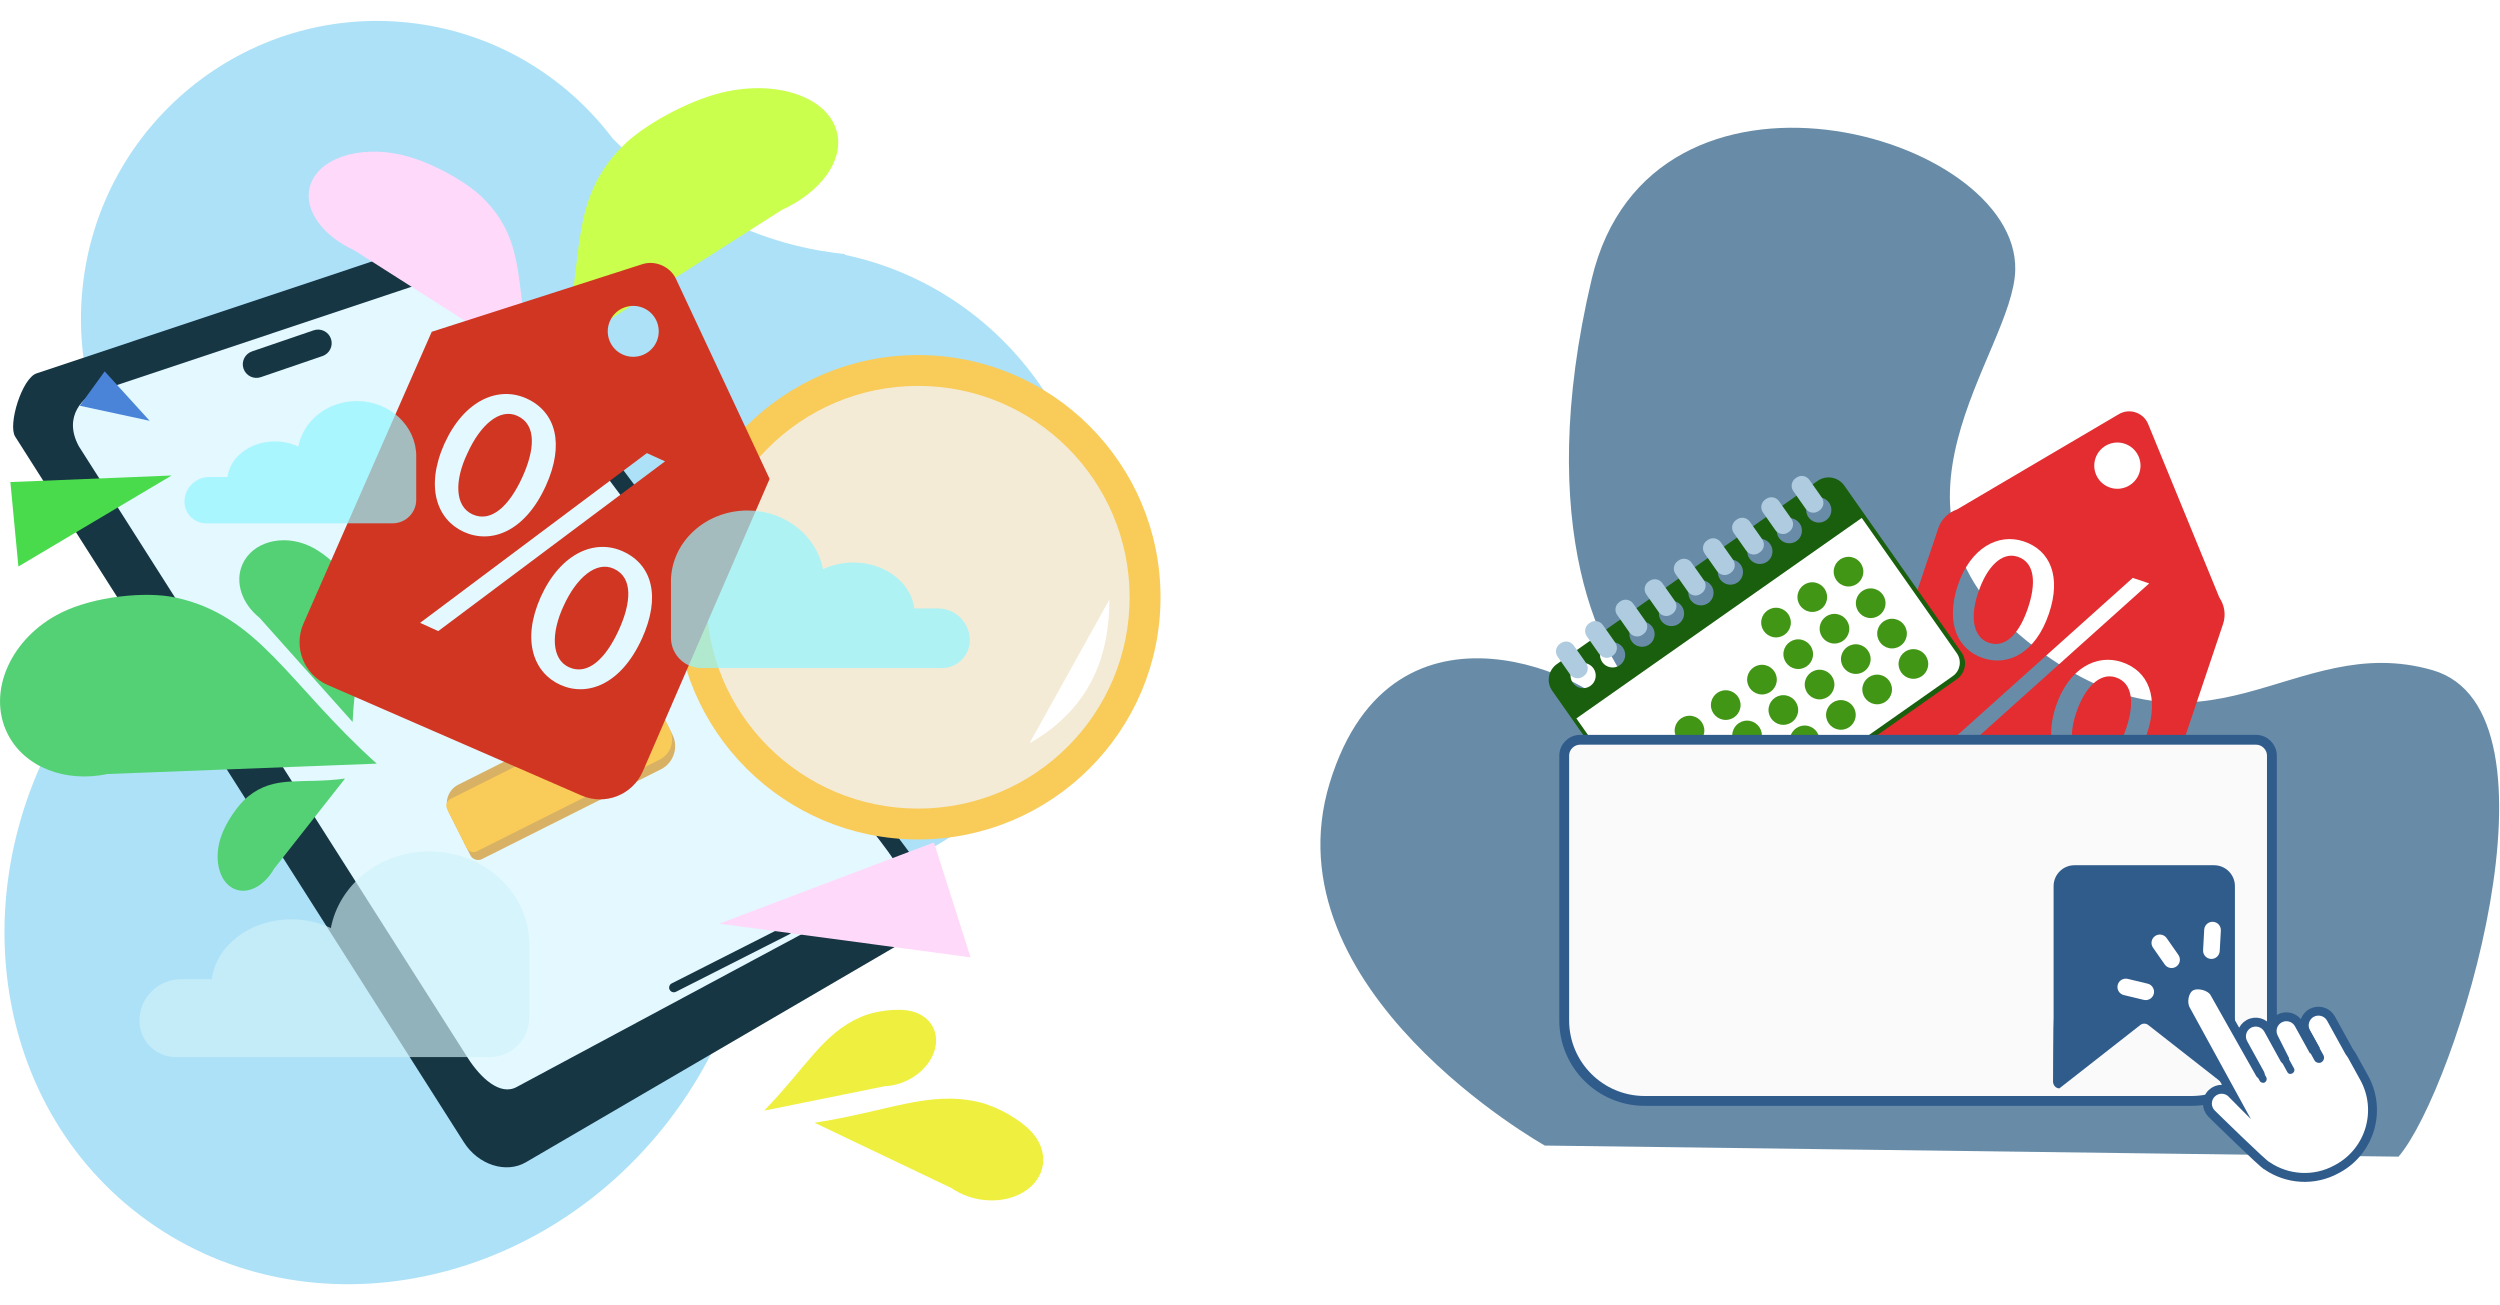 <svg width="657" height="343" viewBox="0 0 657 343" fill="none" xmlns="http://www.w3.org/2000/svg">
<g clip-path="url(#clip0_1725_4295)">
<path d="M287.832 157.809C292.31 114.585 263.358 75.665 221.961 66.957L222.121 66.788C221.105 66.687 220.107 66.56 219.116 66.425C217.965 66.222 216.796 66.044 215.628 65.892C189.207 61.353 170.405 45.916 161.025 36.414C148.479 19.795 129.372 8.222 107.073 5.914C64.364 1.501 26.142 32.72 21.697 75.639C19.107 100.628 28.555 124.062 45.316 140.158C45.24 140.141 45.198 140.132 45.198 140.132C53.257 148.036 48.762 154.377 48.635 154.808C39.568 161.233 31.247 169.187 24.076 178.596C-10.87 224.449 -5.181 287.479 36.792 319.375C78.756 351.27 141.114 339.951 176.06 294.098C184.652 282.821 190.782 270.513 194.523 257.883C199.061 249.142 217.77 237.045 232.949 228.295C262.215 217.661 284.403 190.981 287.84 157.809H287.832Z" fill="#ADE1F7"/>
<path d="M241.169 226.926L123.04 69.071C120.127 65.174 114.422 63.153 110.265 64.54L9.6 98.126C5.765 99.411 2.023 111.643 3.987 114.737L121.931 300.219C125.689 306.128 132.995 308.478 138.185 305.452L239.383 246.394C242.075 244.822 244.124 230.865 241.169 226.909V226.926Z" fill="#173644"/>
<path d="M226.227 214.499L123.878 77.736C121.355 74.363 116.411 72.605 112.805 73.813L25.592 102.911C22.265 104.018 16.339 109.259 20.732 117.299L122.921 278.003C126.18 283.126 131.437 288.206 135.924 285.586L236.826 231.474C239.154 230.113 228.784 217.914 226.227 214.499Z" fill="#E3F8FF"/>
<path d="M84.748 93.571C86.619 92.931 87.616 90.897 86.974 89.029C86.333 87.161 84.297 86.166 82.426 86.806L66.225 92.351C64.354 92.992 63.357 95.025 63.999 96.893C64.64 98.761 66.676 99.757 68.547 99.117L84.748 93.571Z" fill="#173644"/>
<path d="M207.471 245.522C208.08 245.214 208.323 244.471 208.014 243.863C207.705 243.255 206.961 243.013 206.353 243.321L176.527 258.438C175.918 258.746 175.675 259.489 175.984 260.097C176.293 260.705 177.037 260.948 177.645 260.639L207.471 245.522Z" fill="#173644"/>
<path d="M173.722 187.11L176.705 193.04C178.395 196.402 177.036 200.499 173.67 202.187L126.661 225.766C125.542 226.327 124.178 225.876 123.615 224.758L118.003 213.601C116.635 210.881 117.735 207.567 120.458 206.201L164.569 184.076C167.936 182.387 172.038 183.745 173.729 187.106L173.722 187.11Z" fill="#D8B164"/>
<path d="M174.425 188.508L176.005 191.65C177.48 194.581 176.294 198.156 173.359 199.629L125.306 223.731C124.33 224.22 123.137 223.825 122.647 222.851L117.502 212.623C117.011 211.648 117.407 210.456 118.383 209.967L166.435 185.865C169.37 184.393 172.95 185.577 174.425 188.508Z" fill="#F9CB58"/>
<path d="M241.245 220.604C276.447 220.604 304.983 192.108 304.983 156.956C304.983 121.805 276.447 93.309 241.245 93.309C206.044 93.309 177.507 121.805 177.507 156.956C177.507 192.108 206.044 220.604 241.245 220.604Z" fill="#F9CB58"/>
<path d="M241.245 212.497C271.963 212.497 296.864 187.631 296.864 156.956C296.864 126.282 271.963 101.416 241.245 101.416C210.528 101.416 185.626 126.282 185.626 156.956C185.626 187.631 210.528 212.497 241.245 212.497Z" fill="#F4EBD7"/>
<path d="M270.553 195.336C284.276 187.499 291.54 175.368 291.54 157.582L270.553 195.336Z" fill="white"/>
<path d="M147.802 91.888C153.812 67.381 149.164 52.816 163.844 38.199C168.898 33.127 180.47 26.516 189.943 24.276C204.344 20.869 217.787 25.603 219.98 34.852C221.766 42.367 215.56 50.55 205.453 55.174L147.802 91.888Z" fill="#CBFF4D"/>
<path d="M139.945 95.616C135.069 75.725 138.836 63.907 126.925 52.046C122.828 47.929 113.431 42.561 105.744 40.744C94.062 37.979 83.149 41.826 81.372 49.324C79.924 55.419 84.953 62.064 93.164 65.817L139.954 95.608L139.945 95.616Z" fill="#FFD9FA"/>
<path d="M214.071 295.063C233.66 292.012 244.174 286.517 257.381 289.662C261.961 290.735 268.606 294.362 271.628 298.073C276.208 303.711 274.431 310.838 267.658 313.983C262.147 316.544 255.036 315.682 250.1 312.25L214.079 295.063H214.071Z" fill="#EFEF3F"/>
<path d="M200.822 291.876C212.022 280.345 216.153 271.655 226.244 267.251C229.732 265.712 235.819 264.824 239.586 265.754C245.317 267.174 247.645 272.661 244.792 278.004C242.473 282.349 237.444 285.265 232.568 285.443L200.822 291.876Z" fill="#EFEF3F"/>
<path d="M99.006 200.686C75.801 179.84 68.081 161.715 46.045 157.023C38.425 155.366 24.804 156.685 16.085 161.013C2.836 167.582 -3.488 181.801 1.964 192.782C6.4 201.701 17.244 205.733 28.267 203.408L99.006 200.686Z" fill="#54D174"/>
<path d="M92.665 189.739C93.359 173.551 98.083 164.463 92.682 154.09C90.828 150.489 85.791 145.476 81.168 143.413C74.15 140.277 66.345 142.45 63.738 148.266C61.621 152.991 63.594 158.672 68.174 162.316L92.665 189.739Z" fill="#54D174"/>
<path d="M90.684 204.601C79.069 206.19 72.373 203.535 65.16 209.352C62.654 211.355 59.268 216.148 57.973 220.206C56.009 226.377 57.871 232.472 62.138 233.825C65.609 234.924 69.596 232.557 72.017 228.322L90.675 204.601H90.684Z" fill="#54D174"/>
<path d="M255.07 251.595L189.038 242.735L245.436 221.39L255.07 251.595Z" fill="#FFD9FA"/>
<path d="M4.834 148.874L45.096 124.959L2.726 126.684L4.834 148.874Z" fill="#49DB4C"/>
<path d="M20.961 106.632L39.331 110.588L27.513 97.595L20.961 106.632Z" fill="#4A84D8"/>
<path d="M124.182 135.18C129.126 137.42 133.842 132.948 137.296 125.348C140.47 118.365 141.164 111.645 135.958 109.286C131.268 107.156 126.18 111.78 122.887 119.025C119.382 126.286 119.492 133.049 124.182 135.18Z" fill="#D13622"/>
<path d="M161.313 149.458C156.623 147.327 151.45 151.918 148.149 159.162C144.729 166.458 144.923 173.263 149.529 175.351C154.473 177.591 159.188 173.119 162.642 165.519C165.816 158.537 166.511 151.816 161.304 149.458H161.313Z" fill="#D13622"/>
<path d="M177.618 73.24C176.128 70.053 172.191 68.337 168.83 69.419L113.456 87.197L79.738 163.905C77.037 170.093 79.873 177.296 86.07 179.993L152.813 209.056C159.01 211.753 166.223 208.921 168.923 202.733L202.253 125.855L177.618 73.24ZM160.271 84.407C161.744 81.017 165.698 79.47 169.093 80.941C172.487 82.412 174.037 86.36 172.564 89.75C171.091 93.14 167.137 94.687 163.742 93.216C160.348 91.745 158.798 87.797 160.271 84.407ZM116.8 116.582C122.024 105.093 131.014 101.391 138.354 104.713C146.117 108.238 148.42 116.742 143.433 127.698C137.922 139.804 129.05 143.033 121.888 139.779C114.98 136.642 111.619 128.189 116.8 116.573V116.582ZM168.695 167.845C163.184 179.95 154.312 183.18 147.234 179.967C140.326 176.831 136.966 168.386 142.113 156.855C147.378 145.273 156.369 141.571 163.7 144.901C171.463 148.418 173.681 156.889 168.695 167.853V167.845ZM115.175 165.85L110.4 163.685L169.998 119.076L174.773 121.24L115.175 165.85Z" fill="#D13622"/>
<path opacity="0.66" d="M139.074 248.153C139.074 234.678 127.315 223.765 112.805 223.765C99.861 223.765 89.118 232.455 86.951 243.901C83.886 242.439 80.339 241.602 76.563 241.602C65.702 241.602 56.762 248.5 55.662 257.343H47.56C41.524 257.343 36.639 262.229 36.639 268.248C36.639 273.523 40.923 277.8 46.206 277.8H128.652C134.409 277.8 139.074 273.142 139.074 267.394V248.162V248.153Z" fill="#CFF1F9"/>
<path opacity="0.7" d="M176.322 152.856C176.322 142.525 185.338 134.156 196.462 134.156C206.384 134.156 214.621 140.826 216.289 149.593C218.642 148.477 221.351 147.826 224.255 147.826C232.585 147.826 239.434 153.109 240.28 159.889H246.494C251.116 159.889 254.866 163.634 254.866 168.25C254.866 172.291 251.582 175.571 247.535 175.571H184.322C179.912 175.571 176.331 171.995 176.331 167.59V157.81C176.331 157.125 176.331 153.862 176.331 152.847L176.322 152.856Z" fill="#92F5FF"/>
<path opacity="0.7" d="M109.393 119.912C109.393 111.906 102.4 105.405 93.774 105.405C86.079 105.405 79.687 110.57 78.4 117.376C76.58 116.505 74.472 116.006 72.22 116.006C65.761 116.006 60.445 120.106 59.793 125.364H54.976C51.386 125.364 48.483 128.264 48.483 131.848C48.483 134.985 51.031 137.529 54.172 137.529H103.188C106.608 137.529 109.384 134.756 109.384 131.341V119.912H109.393Z" fill="#92F5FF"/>
</g>
<path d="M630.334 303.978C645.626 286.061 676.171 186.786 639.276 176.122C602.381 165.457 580.315 204.571 534.818 170.135C487.946 134.665 529.155 93.141 529.61 70.902C530.355 34.893 433.813 7.992 418.305 73.32C402.797 138.656 420.847 174.673 433.407 185.469C445.968 196.266 428.82 196.896 424.871 188.044C420.921 179.193 366.126 151.29 349.467 205.705C332.808 260.12 405.985 301.055 405.985 301.055L630.334 303.97V303.978Z" fill="#688CA7"/>
<path d="M532.987 159.67C535.024 153.568 534.958 147.879 530.247 146.306C525.999 144.89 522.083 149.155 519.963 155.489C517.67 161.847 518.432 167.511 522.679 168.927C527.158 170.425 530.768 166.31 532.987 159.67Z" fill="#E32D30"/>
<path d="M556.039 178.017C551.791 176.602 547.8 180.841 545.681 187.175C543.462 193.559 544.306 199.247 548.471 200.638C552.95 202.136 556.56 198.021 558.779 191.381C560.816 185.279 560.75 179.591 556.039 178.017Z" fill="#E32D30"/>
<path d="M583.272 157.103L564.534 111.448C563.292 108.41 559.641 107.184 556.818 108.848L514.293 133.887C512.057 134.657 510.194 136.412 509.383 138.821L492.542 188.864C491.018 193.377 493.452 198.27 497.965 199.794L556.445 219.466C560.958 220.99 565.851 218.556 567.374 214.043L584.215 164C585.027 161.591 584.596 159.065 583.288 157.103H583.272ZM558.374 116.607C561.562 117.675 563.276 121.119 562.216 124.299C561.156 127.478 557.704 129.2 554.524 128.14C551.345 127.081 549.623 123.628 550.682 120.448C551.742 117.269 555.195 115.547 558.374 116.607ZM514.483 153.907C517.836 143.872 525.205 140.063 531.846 142.282C538.875 144.634 541.699 151.589 538.494 161.16C534.959 171.742 527.64 175.128 521.157 172.959C514.674 170.79 511.179 164.042 514.483 153.899V153.907ZM513.647 193.89L560.486 151.87L564.808 153.319L517.969 195.339L513.647 193.89ZM546.948 204.679C540.697 202.584 536.971 195.761 540.25 185.701C543.628 175.584 550.997 171.783 557.637 174.002C564.667 176.354 567.416 183.275 564.212 192.855C560.676 203.437 553.357 206.823 546.948 204.679Z" fill="#E32D30"/>
<path d="M477.668 126.377L409.145 174.524C406.876 176.122 406.321 179.26 407.919 181.529L438.753 225.404C440.351 227.672 443.489 228.227 445.758 226.629L514.282 178.482C516.55 176.884 517.105 173.746 515.507 171.477L484.673 127.603C483.075 125.334 479.937 124.779 477.668 126.377ZM417.955 180.254C416.456 181.305 414.386 180.949 413.334 179.451C412.283 177.952 412.639 175.882 414.138 174.831C415.636 173.779 417.706 174.135 418.758 175.634C419.809 177.132 419.453 179.202 417.955 180.254ZM425.696 174.814C424.198 175.866 422.128 175.51 421.076 174.011C420.025 172.512 420.381 170.442 421.879 169.391C423.378 168.339 425.448 168.695 426.499 170.194C427.551 171.693 427.195 173.763 425.696 174.814ZM433.438 169.374C431.939 170.426 429.869 170.07 428.818 168.571C427.766 167.072 428.122 165.003 429.621 163.951C431.119 162.899 433.189 163.256 434.241 164.754C435.292 166.253 434.936 168.323 433.438 169.374ZM441.179 163.934C439.681 164.986 437.611 164.63 436.559 163.131C435.508 161.633 435.864 159.563 437.362 158.511C438.861 157.46 440.931 157.816 441.982 159.314C443.034 160.813 442.678 162.883 441.179 163.934ZM448.921 158.495C447.422 159.546 445.352 159.19 444.301 157.692C443.249 156.193 443.605 154.123 445.104 153.071C446.603 152.02 448.673 152.376 449.724 153.875C450.776 155.373 450.42 157.443 448.921 158.495ZM456.663 153.055C455.164 154.106 453.094 153.75 452.042 152.252C450.991 150.753 451.347 148.683 452.846 147.632C454.344 146.58 456.414 146.936 457.466 148.435C458.517 149.933 458.161 152.003 456.663 153.055ZM464.404 147.615C462.906 148.667 460.836 148.31 459.784 146.812C458.732 145.313 459.089 143.243 460.587 142.192C462.086 141.14 464.156 141.496 465.207 142.995C466.259 144.494 465.903 146.563 464.404 147.615ZM472.146 142.175C470.647 143.227 468.577 142.871 467.526 141.372C466.474 139.873 466.83 137.803 468.329 136.752C469.827 135.7 471.897 136.056 472.949 137.555C474 139.054 473.644 141.124 472.146 142.175ZM479.887 136.735C478.389 137.787 476.319 137.431 475.267 135.932C474.216 134.434 474.572 132.364 476.07 131.312C477.569 130.261 479.639 130.617 480.69 132.115C481.742 133.614 481.386 135.684 479.887 136.735Z" fill="#195F0E"/>
<path d="M414.277 188.798L489.269 136.112L514.253 171.674C515.619 173.618 515.149 176.306 513.205 177.672L445.252 225.412C443.308 226.778 440.62 226.309 439.254 224.364L414.27 188.803L414.277 188.798Z" fill="white"/>
<path d="M476.27 160.822C478.424 160.822 480.17 159.076 480.17 156.922C480.17 154.768 478.424 153.022 476.27 153.022C474.116 153.022 472.37 154.768 472.37 156.922C472.37 159.076 474.116 160.822 476.27 160.822Z" fill="#429615"/>
<path d="M485.79 154.132C487.944 154.132 489.69 152.386 489.69 150.232C489.69 148.078 487.944 146.332 485.79 146.332C483.636 146.332 481.891 148.078 481.891 150.232C481.891 152.386 483.636 154.132 485.79 154.132Z" fill="#429615"/>
<path d="M466.74 167.511C468.894 167.511 470.64 165.765 470.64 163.612C470.64 161.458 468.894 159.712 466.74 159.712C464.586 159.712 462.84 161.458 462.84 163.612C462.84 165.765 464.586 167.511 466.74 167.511Z" fill="#429615"/>
<path d="M444.002 195.895C446.156 195.895 447.902 194.149 447.902 191.995C447.902 189.842 446.156 188.096 444.002 188.096C441.848 188.096 440.102 189.842 440.102 191.995C440.102 194.149 441.848 195.895 444.002 195.895Z" fill="#429615"/>
<path d="M434.48 202.585C436.634 202.585 438.38 200.839 438.38 198.685C438.38 196.531 436.634 194.785 434.48 194.785C432.326 194.785 430.58 196.531 430.58 198.685C430.58 200.839 432.326 202.585 434.48 202.585Z" fill="#429615"/>
<path d="M482.097 169.125C484.251 169.125 485.997 167.379 485.997 165.225C485.997 163.071 484.251 161.325 482.097 161.325C479.943 161.325 478.197 163.071 478.197 165.225C478.197 167.379 479.943 169.125 482.097 169.125Z" fill="#429615"/>
<path d="M491.619 162.428C493.773 162.428 495.519 160.681 495.519 158.528C495.519 156.374 493.773 154.628 491.619 154.628C489.465 154.628 487.719 156.374 487.719 158.528C487.719 160.681 489.465 162.428 491.619 162.428Z" fill="#429615"/>
<path d="M453.524 189.196C455.678 189.196 457.424 187.45 457.424 185.296C457.424 183.142 455.678 181.396 453.524 181.396C451.371 181.396 449.625 183.142 449.625 185.296C449.625 187.45 451.371 189.196 453.524 189.196Z" fill="#429615"/>
<path d="M463.047 182.507C465.2 182.507 466.946 180.761 466.946 178.607C466.946 176.453 465.2 174.707 463.047 174.707C460.893 174.707 459.147 176.453 459.147 178.607C459.147 180.761 460.893 182.507 463.047 182.507Z" fill="#429615"/>
<path d="M472.576 175.816C474.73 175.816 476.476 174.07 476.476 171.916C476.476 169.763 474.73 168.017 472.576 168.017C470.423 168.017 468.677 169.763 468.677 171.916C468.677 174.07 470.423 175.816 472.576 175.816Z" fill="#429615"/>
<path d="M449.609 203.877C451.763 203.877 453.509 202.131 453.509 199.977C453.509 197.823 451.763 196.077 449.609 196.077C447.456 196.077 445.71 197.823 445.71 199.977C445.71 202.131 447.456 203.877 449.609 203.877Z" fill="#429615"/>
<path d="M440.087 210.566C442.241 210.566 443.987 208.82 443.987 206.666C443.987 204.513 442.241 202.767 440.087 202.767C437.933 202.767 436.187 204.513 436.187 206.666C436.187 208.82 437.933 210.566 440.087 210.566Z" fill="#429615"/>
<path d="M487.704 177.108C489.858 177.108 491.604 175.362 491.604 173.208C491.604 171.055 489.858 169.309 487.704 169.309C485.55 169.309 483.804 171.055 483.804 173.208C483.804 175.362 485.55 177.108 487.704 177.108Z" fill="#429615"/>
<path d="M497.226 170.408C499.38 170.408 501.126 168.662 501.126 166.508C501.126 164.354 499.38 162.608 497.226 162.608C495.073 162.608 493.327 164.354 493.327 166.508C493.327 168.662 495.073 170.408 497.226 170.408Z" fill="#429615"/>
<path d="M459.13 197.178C461.284 197.178 463.03 195.431 463.03 193.278C463.03 191.124 461.284 189.378 459.13 189.378C456.976 189.378 455.23 191.124 455.23 193.278C455.23 195.431 456.976 197.178 459.13 197.178Z" fill="#429615"/>
<path d="M468.661 190.489C470.815 190.489 472.561 188.743 472.561 186.589C472.561 184.435 470.815 182.689 468.661 182.689C466.508 182.689 464.762 184.435 464.762 186.589C464.762 188.743 466.508 190.489 468.661 190.489Z" fill="#429615"/>
<path d="M478.182 183.798C480.336 183.798 482.082 182.052 482.082 179.898C482.082 177.744 480.336 175.998 478.182 175.998C476.028 175.998 474.282 177.744 474.282 179.898C474.282 182.052 476.028 183.798 478.182 183.798Z" fill="#429615"/>
<path d="M455.215 211.857C457.368 211.857 459.114 210.111 459.114 207.957C459.114 205.804 457.368 204.058 455.215 204.058C453.061 204.058 451.315 205.804 451.315 207.957C451.315 210.111 453.061 211.857 455.215 211.857Z" fill="#429615"/>
<path d="M445.692 218.548C447.846 218.548 449.592 216.802 449.592 214.648C449.592 212.494 447.846 210.748 445.692 210.748C443.538 210.748 441.792 212.494 441.792 214.648C441.792 216.802 443.538 218.548 445.692 218.548Z" fill="#429615"/>
<path d="M493.317 185.091C495.471 185.091 497.217 183.345 497.217 181.191C497.217 179.037 495.471 177.291 493.317 177.291C491.163 177.291 489.417 179.037 489.417 181.191C489.417 183.345 491.163 185.091 493.317 185.091Z" fill="#429615"/>
<path d="M502.839 178.391C504.993 178.391 506.739 176.645 506.739 174.492C506.739 172.338 504.993 170.592 502.839 170.592C500.686 170.592 498.94 172.338 498.94 174.492C498.94 176.645 500.686 178.391 502.839 178.391Z" fill="#429615"/>
<path d="M464.745 205.16C466.898 205.16 468.644 203.414 468.644 201.26C468.644 199.106 466.898 197.36 464.745 197.36C462.591 197.36 460.845 199.106 460.845 201.26C460.845 203.414 462.591 205.16 464.745 205.16Z" fill="#429615"/>
<path d="M474.265 198.469C476.419 198.469 478.165 196.723 478.165 194.57C478.165 192.416 476.419 190.67 474.265 190.67C472.111 190.67 470.365 192.416 470.365 194.57C470.365 196.723 472.111 198.469 474.265 198.469Z" fill="#429615"/>
<path d="M483.788 191.779C485.942 191.779 487.687 190.033 487.687 187.879C487.687 185.725 485.942 183.979 483.788 183.979C481.634 183.979 479.888 185.725 479.888 187.879C479.888 190.033 481.634 191.779 483.788 191.779Z" fill="#429615"/>
<path d="M410.174 169.036L409.95 169.194C408.846 169.969 408.58 171.492 409.356 172.596L412.602 177.217C413.377 178.321 414.901 178.587 416.005 177.811L416.228 177.654C417.332 176.879 417.598 175.355 416.823 174.251L413.577 169.631C412.801 168.527 411.278 168.261 410.174 169.036Z" fill="#AFCBE0"/>
<path d="M417.834 163.659L417.611 163.816C416.507 164.591 416.241 166.115 417.016 167.218L420.263 171.839C421.038 172.943 422.561 173.209 423.665 172.433L423.889 172.276C424.993 171.501 425.259 169.977 424.483 168.874L421.237 164.253C420.462 163.149 418.938 162.883 417.834 163.659Z" fill="#AFCBE0"/>
<path d="M425.808 158.044L425.584 158.201C424.481 158.977 424.214 160.5 424.99 161.604L428.236 166.225C429.012 167.328 430.535 167.595 431.639 166.819L431.862 166.662C432.966 165.887 433.232 164.363 432.457 163.259L429.211 158.639C428.435 157.535 426.912 157.269 425.808 158.044Z" fill="#AFCBE0"/>
<path d="M433.469 152.666L433.245 152.823C432.141 153.599 431.875 155.122 432.651 156.226L435.897 160.847C436.672 161.95 438.196 162.217 439.299 161.441L439.523 161.284C440.627 160.509 440.893 158.985 440.118 157.881L436.871 153.261C436.096 152.157 434.572 151.891 433.469 152.666Z" fill="#AFCBE0"/>
<path d="M441.144 147.283L440.92 147.44C439.817 148.215 439.551 149.739 440.326 150.842L443.572 155.463C444.348 156.567 445.871 156.833 446.975 156.057L447.198 155.9C448.302 155.125 448.568 153.601 447.793 152.498L444.547 147.877C443.771 146.773 442.248 146.507 441.144 147.283Z" fill="#AFCBE0"/>
<path d="M448.805 141.903L448.581 142.06C447.477 142.835 447.211 144.359 447.987 145.462L451.233 150.083C452.008 151.187 453.532 151.453 454.636 150.677L454.859 150.52C455.963 149.745 456.229 148.221 455.454 147.118L452.208 142.497C451.432 141.393 449.909 141.127 448.805 141.903Z" fill="#AFCBE0"/>
<path d="M456.462 136.511L456.238 136.668C455.134 137.444 454.868 138.967 455.644 140.071L458.89 144.691C459.665 145.795 461.189 146.061 462.293 145.286L462.516 145.129C463.62 144.353 463.886 142.83 463.111 141.726L459.865 137.106C459.089 136.002 457.566 135.736 456.462 136.511Z" fill="#AFCBE0"/>
<path d="M464.128 131.125L463.904 131.282C462.801 132.058 462.535 133.581 463.31 134.685L466.556 139.306C467.332 140.409 468.855 140.676 469.959 139.9L470.182 139.743C471.286 138.968 471.552 137.444 470.777 136.34L467.531 131.72C466.755 130.616 465.232 130.35 464.128 131.125Z" fill="#AFCBE0"/>
<path d="M472.107 125.519L471.883 125.676C470.78 126.451 470.514 127.975 471.289 129.079L474.535 133.699C475.311 134.803 476.834 135.069 477.938 134.294L478.161 134.137C479.265 133.361 479.531 131.838 478.756 130.734L475.51 126.113C474.734 125.01 473.211 124.743 472.107 125.519Z" fill="#AFCBE0"/>
<path d="M415.265 194.412H592.867C595.177 194.412 597.056 196.292 597.056 198.602V268.168C597.056 279.843 587.576 289.323 575.902 289.323H432.231C420.556 289.323 411.076 279.843 411.076 268.168V198.602C411.076 196.292 412.955 194.412 415.265 194.412Z" fill="#FAFAFA" stroke="#305C8C" stroke-width="2.59" stroke-miterlimit="10"/>
<g filter="url(#filter0_d_1725_4295)">
<path d="M587.336 263.497V228.871C587.336 225.841 584.877 223.382 581.846 223.382H545.175C542.145 223.382 539.686 225.841 539.686 228.871V263.497C539.595 263.638 539.537 280.198 539.537 280.198C539.537 281.208 540.282 282.028 541.201 282.028L562.372 265.451C563.035 264.864 563.987 264.864 564.658 265.451L585.829 282.028C586.748 282.028 587.493 281.208 587.493 280.198C587.493 280.198 587.427 263.638 587.344 263.497H587.336Z" fill="#305C8C"/>
</g>
<path d="M617.409 276.428L612.581 267.668C611.58 265.855 609.303 265.201 607.489 266.195C605.676 267.188 605.022 269.473 606.016 271.287L608.061 274.988L607.531 275.278L604.144 269.142C603.142 267.329 600.866 266.675 599.052 267.668C597.239 268.67 596.585 270.947 597.578 272.761C597.578 272.761 600.592 278.739 600.518 278.589L596.088 270.55C595.086 268.737 592.809 268.082 590.996 269.076C589.183 270.078 588.529 272.355 589.522 274.168L593.952 282.208C594.035 282.349 581.955 260.945 581.955 260.945C580.953 259.132 577.583 258.246 575.778 259.248C573.973 260.25 573.401 263.437 574.395 265.251L586.517 287.374C585.059 285.901 582.691 285.892 581.218 287.349C579.744 288.807 579.736 291.175 581.193 292.649C581.193 292.649 595.053 306.269 595.798 306.393C601.081 309.978 608.135 310.541 614.105 307.246L614.428 307.072C622.906 302.402 625.986 291.746 621.317 283.268L618.137 277.505C617.922 277.116 617.674 276.76 617.409 276.428Z" fill="white" stroke="#305C8C" stroke-width="2.34" stroke-miterlimit="10"/>
<path d="M603.574 270.186C604.931 272.653 606.298 275.129 607.655 277.596L608.235 278.656C608.583 279.277 609.494 279.534 610.098 279.145C610.702 278.756 610.959 277.953 610.586 277.282C609.229 274.814 607.862 272.339 606.505 269.871L605.925 268.812C605.577 268.191 604.666 267.934 604.062 268.323C603.458 268.712 603.201 269.515 603.574 270.186Z" fill="#305C8C"/>
<path d="M596.801 273.911C598.059 276.196 599.318 278.481 600.576 280.767L601.114 281.744C601.735 282.87 603.466 281.859 602.845 280.733C601.586 278.448 600.328 276.163 599.069 273.878L598.531 272.901C597.91 271.775 596.18 272.785 596.801 273.911Z" fill="#305C8C"/>
<path d="M590.839 278.582C591.725 280.188 592.611 281.795 593.497 283.401L593.878 284.088C594.126 284.535 594.78 284.717 595.219 284.436C595.658 284.154 595.832 283.575 595.567 283.095C594.681 281.488 593.795 279.882 592.909 278.276L592.528 277.589C592.28 277.141 591.626 276.959 591.187 277.241C590.748 277.522 590.574 278.102 590.839 278.582Z" fill="#305C8C"/>
<path d="M569.403 246.54C568.71 245.546 567.344 245.302 566.352 245.993C565.36 246.685 565.117 248.052 565.81 249.046L568.889 253.46C569.582 254.454 570.948 254.699 571.94 254.007C572.932 253.316 573.175 251.949 572.482 250.955L569.403 246.54Z" fill="white"/>
<path d="M583.641 244.562C583.708 243.352 582.783 242.317 581.576 242.25C580.368 242.183 579.335 243.11 579.268 244.32L578.97 249.693C578.903 250.903 579.828 251.938 581.035 252.005C582.243 252.072 583.276 251.145 583.343 249.936L583.641 244.562Z" fill="white"/>
<path d="M559.169 257.248C557.991 256.965 556.807 257.689 556.524 258.865C556.241 260.041 556.967 261.224 558.145 261.507L563.378 262.765C564.556 263.049 565.741 262.325 566.023 261.149C566.306 259.973 565.58 258.79 564.402 258.507L559.169 257.248Z" fill="white"/>
<defs>
<filter id="filter0_d_1725_4295" x="535.537" y="223.382" width="55.956" height="66.645" filterUnits="userSpaceOnUse" color-interpolation-filters="sRGB">
<feFlood flood-opacity="0" result="BackgroundImageFix"/>
<feColorMatrix in="SourceAlpha" type="matrix" values="0 0 0 0 0 0 0 0 0 0 0 0 0 0 0 0 0 0 127 0" result="hardAlpha"/>
<feOffset dy="4"/>
<feGaussianBlur stdDeviation="2"/>
<feComposite in2="hardAlpha" operator="out"/>
<feColorMatrix type="matrix" values="0 0 0 0 0 0 0 0 0 0 0 0 0 0 0 0 0 0 0.25 0"/>
<feBlend mode="normal" in2="BackgroundImageFix" result="effect1_dropShadow_1725_4295"/>
<feBlend mode="normal" in="SourceGraphic" in2="effect1_dropShadow_1725_4295" result="shape"/>
</filter>
<clipPath id="clip0_1725_4295">
<rect width="305" height="332" fill="white" transform="translate(0 5.5)"/>
</clipPath>
</defs>
</svg>
